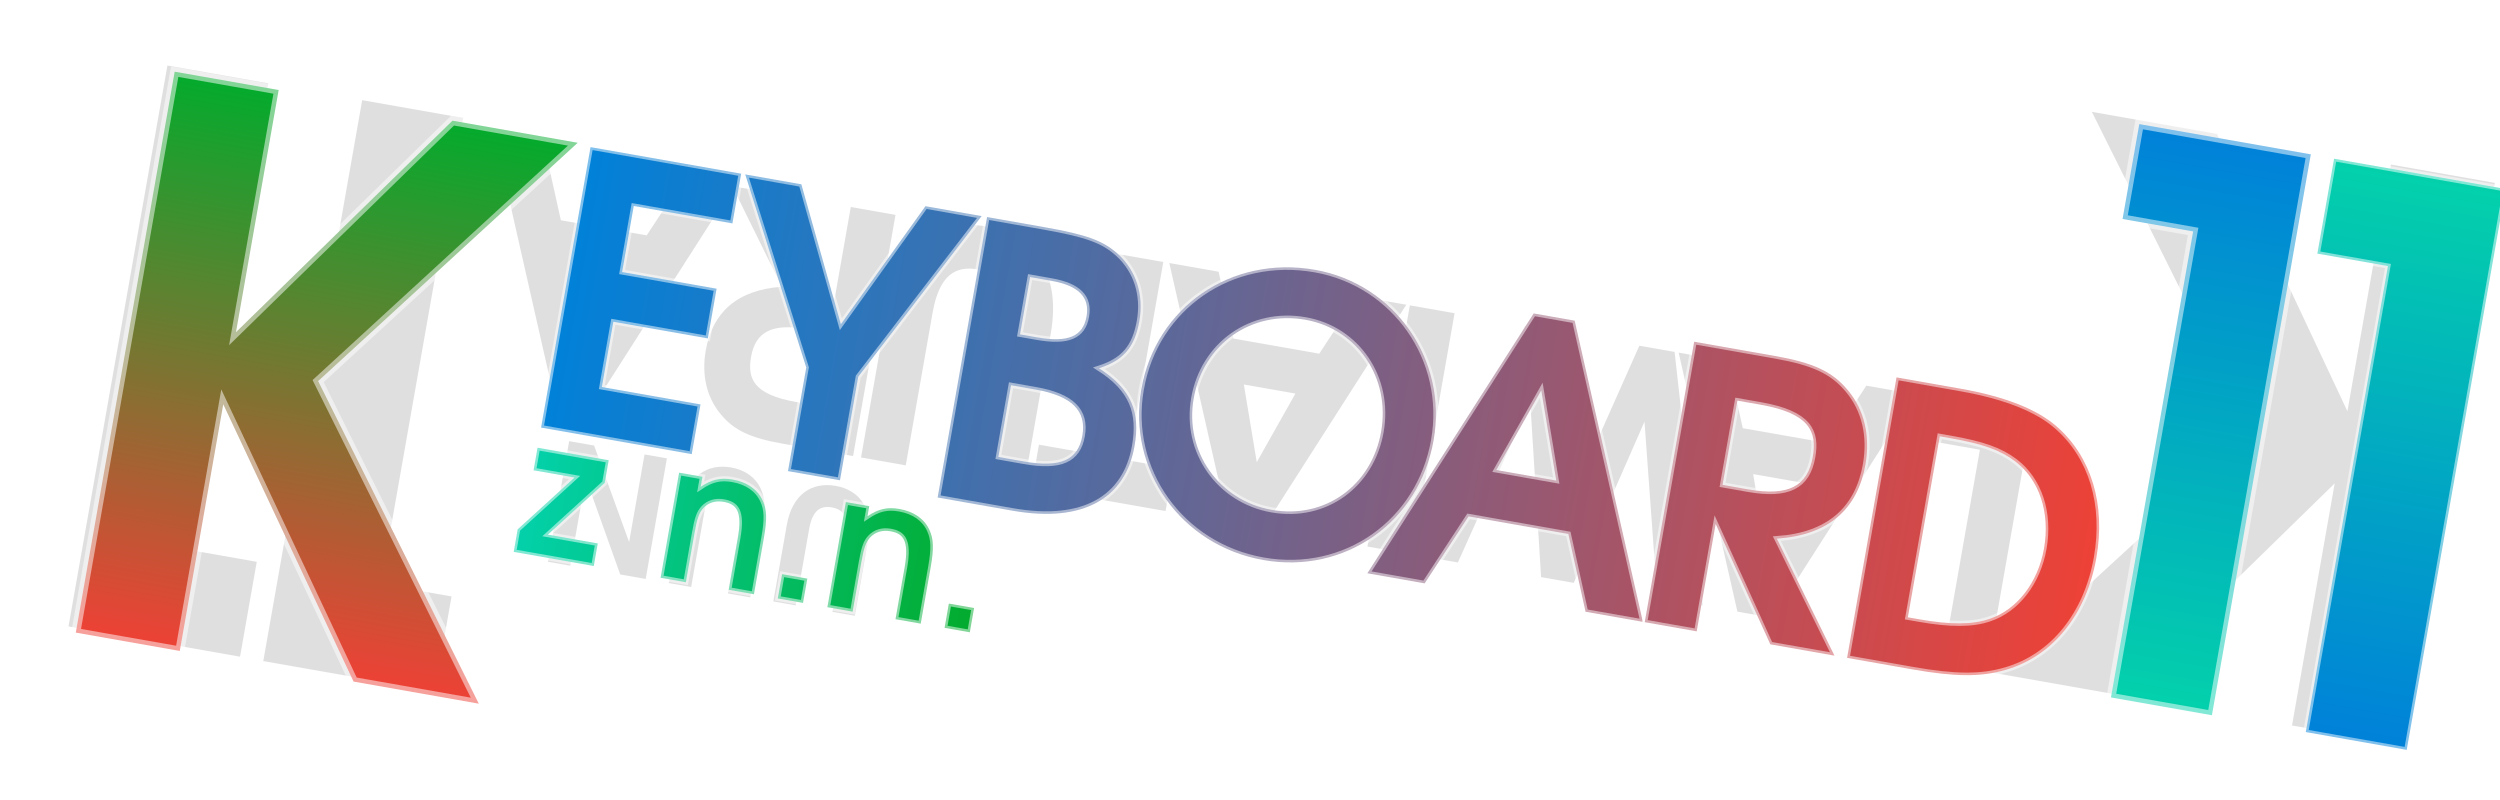 <?xml version="1.0" encoding="UTF-8" standalone="no"?>
<!-- Created with Inkscape (http://www.inkscape.org/) -->

<svg
   xmlns:dc="http://purl.org/dc/elements/1.1/"
   xmlns:cc="http://creativecommons.org/ns#"
   xmlns:rdf="http://www.w3.org/1999/02/22-rdf-syntax-ns#"
   xmlns:svg="http://www.w3.org/2000/svg"
   xmlns="http://www.w3.org/2000/svg"
   xmlns:xlink="http://www.w3.org/1999/xlink"
   xmlns:sodipodi="http://sodipodi.sourceforge.net/DTD/sodipodi-0.dtd"
   xmlns:inkscape="http://www.inkscape.org/namespaces/inkscape"
   width="146.475mm"
   height="46.9mm"
   viewBox="0 0 146.475 46.9"
   version="1.1"
   id="svg8"
   inkscape:version="0.92.4 (5da689c313, 2019-01-14)"
   sodipodi:docname="remake_banner.svg">
  <defs
     id="defs2">
    <linearGradient
       inkscape:collect="always"
       xlink:href="#linearGradient1127"
       id="linearGradient2616"
       gradientUnits="userSpaceOnUse"
       x1="69.522"
       y1="265.581"
       x2="96.957"
       y2="265.581" />
    <linearGradient
       inkscape:collect="always"
       id="linearGradient1127">
      <stop
         style="stop-color:#03d1ab;stop-opacity:1"
         offset="0"
         id="stop1123" />
      <stop
         style="stop-color:#03ab2d;stop-opacity:1"
         offset="1"
         id="stop1125" />
    </linearGradient>
    <filter
       style="color-interpolation-filters:sRGB"
       inkscape:label="Drop Shadow"
       id="filter2988">
      <feFlood
         flood-opacity="0.498"
         flood-color="rgb(0,0,0)"
         result="flood"
         id="feFlood2978" />
      <feComposite
         in="flood"
         in2="SourceGraphic"
         operator="in"
         result="composite1"
         id="feComposite2980" />
      <feGaussianBlur
         in="composite1"
         stdDeviation="1"
         result="blur"
         id="feGaussianBlur2982" />
      <feOffset
         dx="1.5"
         dy="0.5"
         result="offset"
         id="feOffset2984" />
      <feComposite
         in="SourceGraphic"
         in2="offset"
         operator="over"
         result="composite2"
         id="feComposite2986" />
    </filter>
    <linearGradient
       gradientTransform="rotate(10,896.051,135.975)"
       inkscape:collect="always"
       xlink:href="#linearGradient2239"
       id="linearGradient2241-9-8"
       x1="180.849"
       y1="227.845"
       x2="180.849"
       y2="261.215"
       gradientUnits="userSpaceOnUse" />
    <linearGradient
       inkscape:collect="always"
       id="linearGradient2239">
      <stop
         style="stop-color:#03d1ab;stop-opacity:1;"
         offset="0"
         id="stop2235" />
      <stop
         style="stop-color:#0081d9;stop-opacity:1"
         offset="1"
         id="stop2237" />
    </linearGradient>
    <filter
       style="color-interpolation-filters:sRGB"
       inkscape:label="Drop Shadow"
       id="filter2952">
      <feFlood
         flood-opacity="0.498"
         flood-color="rgb(0,0,0)"
         result="flood"
         id="feFlood2942" />
      <feComposite
         in="flood"
         in2="SourceGraphic"
         operator="in"
         result="composite1"
         id="feComposite2944" />
      <feGaussianBlur
         in="composite1"
         stdDeviation="1"
         result="blur"
         id="feGaussianBlur2946" />
      <feOffset
         dx="1.5"
         dy="0.5"
         result="offset"
         id="feOffset2948" />
      <feComposite
         in="SourceGraphic"
         in2="offset"
         operator="over"
         result="composite2"
         id="feComposite2950" />
    </filter>
    <linearGradient
       gradientTransform="rotate(10,896.051,135.975)"
       inkscape:collect="always"
       xlink:href="#linearGradient2239"
       id="linearGradient2249-2-6"
       x1="169.257"
       y1="261.198"
       x2="169.257"
       y2="227.828"
       gradientUnits="userSpaceOnUse" />
    <filter
       style="color-interpolation-filters:sRGB"
       inkscape:label="Drop Shadow"
       id="filter2964">
      <feFlood
         flood-opacity="0.498"
         flood-color="rgb(0,0,0)"
         result="flood"
         id="feFlood2954" />
      <feComposite
         in="flood"
         in2="SourceGraphic"
         operator="in"
         result="composite1"
         id="feComposite2956" />
      <feGaussianBlur
         in="composite1"
         stdDeviation="1"
         result="blur"
         id="feGaussianBlur2958" />
      <feOffset
         dx="1.5"
         dy="0.5"
         result="offset"
         id="feOffset2960" />
      <feComposite
         in="SourceGraphic"
         in2="offset"
         operator="over"
         result="composite2"
         id="feComposite2962" />
    </filter>
    <linearGradient
       gradientTransform="rotate(10,896.051,135.975)"
       inkscape:collect="always"
       xlink:href="#linearGradient2263"
       id="linearGradient2257-3-4"
       x1="45.162"
       y1="244.794"
       x2="45.162"
       y2="278.164"
       gradientUnits="userSpaceOnUse" />
    <linearGradient
       id="linearGradient2263"
       inkscape:collect="always">
      <stop
         id="stop2259"
         offset="0"
         style="stop-color:#03ab2d;stop-opacity:1" />
      <stop
         id="stop2261"
         offset="1"
         style="stop-color:#ee4136;stop-opacity:1" />
    </linearGradient>
    <filter
       style="color-interpolation-filters:sRGB"
       inkscape:label="Drop Shadow"
       id="filter3000">
      <feFlood
         flood-opacity="0.498"
         flood-color="rgb(0,0,0)"
         result="flood"
         id="feFlood2990" />
      <feComposite
         in="flood"
         in2="SourceGraphic"
         operator="in"
         result="composite1"
         id="feComposite2992" />
      <feGaussianBlur
         in="composite1"
         stdDeviation="1"
         result="blur"
         id="feGaussianBlur2994" />
      <feOffset
         dx="1.5"
         dy="0.5"
         result="offset"
         id="feOffset2996" />
      <feComposite
         in="SourceGraphic"
         in2="offset"
         operator="over"
         result="composite2"
         id="feComposite2998" />
    </filter>
    <linearGradient
       inkscape:collect="always"
       xlink:href="#linearGradient2298"
       id="linearGradient2604"
       gradientUnits="userSpaceOnUse"
       x1="69.837"
       y1="252.988"
       x2="161.202"
       y2="252.988" />
    <linearGradient
       inkscape:collect="always"
       id="linearGradient2298">
      <stop
         style="stop-color:#0081d9;stop-opacity:1"
         offset="0"
         id="stop2294" />
      <stop
         style="stop-color:#ee4136;stop-opacity:1"
         offset="1"
         id="stop2296" />
    </linearGradient>
    <filter
       style="color-interpolation-filters:sRGB"
       inkscape:label="Drop Shadow"
       id="filter2976">
      <feFlood
         flood-opacity="0.498"
         flood-color="rgb(0,0,0)"
         result="flood"
         id="feFlood2966" />
      <feComposite
         in="flood"
         in2="SourceGraphic"
         operator="in"
         result="composite1"
         id="feComposite2968" />
      <feGaussianBlur
         in="composite1"
         stdDeviation="1"
         result="blur"
         id="feGaussianBlur2970" />
      <feOffset
         dx="1.5"
         dy="0.5"
         result="offset"
         id="feOffset2972" />
      <feComposite
         in="SourceGraphic"
         in2="offset"
         operator="over"
         result="composite2"
         id="feComposite2974" />
    </filter>
    <linearGradient
       inkscape:collect="always"
       xlink:href="#linearGradient2298"
       id="linearGradient1034"
       gradientUnits="userSpaceOnUse"
       x1="69.837"
       y1="252.988"
       x2="161.202"
       y2="252.988" />
    <linearGradient
       inkscape:collect="always"
       xlink:href="#linearGradient2298"
       id="linearGradient1036"
       gradientUnits="userSpaceOnUse"
       x1="69.837"
       y1="252.988"
       x2="161.202"
       y2="252.988" />
    <linearGradient
       inkscape:collect="always"
       xlink:href="#linearGradient2298"
       id="linearGradient1038"
       gradientUnits="userSpaceOnUse"
       x1="69.837"
       y1="252.988"
       x2="161.202"
       y2="252.988" />
    <linearGradient
       inkscape:collect="always"
       xlink:href="#linearGradient2298"
       id="linearGradient1040"
       gradientUnits="userSpaceOnUse"
       x1="69.837"
       y1="252.988"
       x2="161.202"
       y2="252.988" />
    <linearGradient
       inkscape:collect="always"
       xlink:href="#linearGradient2298"
       id="linearGradient1042"
       gradientUnits="userSpaceOnUse"
       x1="69.837"
       y1="252.988"
       x2="161.202"
       y2="252.988" />
    <linearGradient
       inkscape:collect="always"
       xlink:href="#linearGradient2298"
       id="linearGradient1044"
       gradientUnits="userSpaceOnUse"
       x1="69.837"
       y1="252.988"
       x2="161.202"
       y2="252.988" />
    <linearGradient
       inkscape:collect="always"
       xlink:href="#linearGradient2298"
       id="linearGradient1046"
       gradientUnits="userSpaceOnUse"
       x1="69.837"
       y1="252.988"
       x2="161.202"
       y2="252.988" />
    <linearGradient
       inkscape:collect="always"
       xlink:href="#linearGradient1127"
       id="linearGradient1048"
       gradientUnits="userSpaceOnUse"
       x1="69.522"
       y1="265.581"
       x2="96.957"
       y2="265.581" />
    <linearGradient
       inkscape:collect="always"
       xlink:href="#linearGradient1127"
       id="linearGradient1050"
       gradientUnits="userSpaceOnUse"
       x1="69.522"
       y1="265.581"
       x2="96.957"
       y2="265.581" />
    <linearGradient
       inkscape:collect="always"
       xlink:href="#linearGradient1127"
       id="linearGradient1052"
       gradientUnits="userSpaceOnUse"
       x1="69.522"
       y1="265.581"
       x2="96.957"
       y2="265.581" />
    <linearGradient
       inkscape:collect="always"
       xlink:href="#linearGradient1127"
       id="linearGradient1054"
       gradientUnits="userSpaceOnUse"
       x1="69.522"
       y1="265.581"
       x2="96.957"
       y2="265.581" />
    <linearGradient
       inkscape:collect="always"
       xlink:href="#linearGradient1127"
       id="linearGradient1056"
       gradientUnits="userSpaceOnUse"
       x1="69.522"
       y1="265.581"
       x2="96.957"
       y2="265.581" />
  </defs>
  <sodipodi:namedview
     id="base"
     pagecolor="#ffffff"
     bordercolor="#666666"
     borderopacity="1.0"
     inkscape:pageopacity="0.0"
     inkscape:pageshadow="2"
     inkscape:zoom="1.1507576"
     inkscape:cx="144.1765"
     inkscape:cy="-50.172422"
     inkscape:document-units="mm"
     inkscape:current-layer="layer1"
     showgrid="false"
     fit-margin-top="0"
     fit-margin-left="0"
     fit-margin-right="0"
     fit-margin-bottom="0"
     inkscape:window-width="1920"
     inkscape:window-height="1031"
     inkscape:window-x="0"
     inkscape:window-y="25"
     inkscape:window-maximized="1" />
  <g
     inkscape:label="Layer 1"
     inkscape:groupmode="layer"
     id="layer1"
     transform="translate(-30.457,-91.683)">
    <g
       transform="matrix(-0.847,-0.149,0.149,-0.847,147.361,309.145)"
       id="g1142-5-9"
       style="fill:#808080;fill-opacity:0.251">
      <path
         d="m 36.441,221.638 h 8.196 v -2.958 H 39.534 V 204.953 H 36.441 Z"
         style="font-style:normal;font-variant:normal;font-weight:bold;font-stretch:normal;font-size:85.333px;line-height:1.25;font-family:'TeX Gyre Adventor';-inkscape-font-specification:'TeX Gyre Adventor, Bold';font-variant-ligatures:normal;font-variant-caps:normal;font-variant-numeric:normal;font-feature-settings:normal;text-align:start;letter-spacing:0px;word-spacing:0px;writing-mode:lr-tb;text-anchor:start;fill:#808080;fill-opacity:0.251;stroke:none;stroke-width:0.3;stroke-miterlimit:4;stroke-dasharray:none;stroke-opacity:1"
         id="path921-8-3-2"
         inkscape:connector-curvature="0" />
      <path
         d="m 44.501,221.638 h 3.409 l 1.851,-4.312 h 5.938 l 1.784,4.312 h 3.409 l -6.999,-16.685 h -2.438 z m 6.39,-7.27 1.784,-5.057 1.784,5.057 z"
         style="font-style:normal;font-variant:normal;font-weight:bold;font-stretch:normal;font-size:85.333px;line-height:1.25;font-family:'TeX Gyre Adventor';-inkscape-font-specification:'TeX Gyre Adventor, Bold';font-variant-ligatures:normal;font-variant-caps:normal;font-variant-numeric:normal;font-feature-settings:normal;text-align:start;letter-spacing:0px;word-spacing:0px;writing-mode:lr-tb;text-anchor:start;fill:#808080;fill-opacity:0.251;stroke:none;stroke-width:0.3;stroke-miterlimit:4;stroke-dasharray:none;stroke-opacity:1"
         id="path923-1-5-6"
         inkscape:connector-curvature="0" />
      <path
         d="m 56.274,204.953 4.899,16.685 h 2.438 l 2.754,-11.041 2.687,11.041 h 2.461 l 4.877,-16.685 H 73.23 L 70.273,216.603 67.473,204.953 h -2.258 l -2.845,11.65 -2.935,-11.65 z"
         style="font-style:normal;font-variant:normal;font-weight:bold;font-stretch:normal;font-size:85.333px;line-height:1.25;font-family:'TeX Gyre Adventor';-inkscape-font-specification:'TeX Gyre Adventor, Bold';font-variant-ligatures:normal;font-variant-caps:normal;font-variant-numeric:normal;font-feature-settings:normal;text-align:start;letter-spacing:0px;word-spacing:0px;writing-mode:lr-tb;text-anchor:start;fill:#808080;fill-opacity:0.251;stroke:none;stroke-width:0.3;stroke-miterlimit:4;stroke-dasharray:none;stroke-opacity:1"
         id="path925-7-6-6"
         inkscape:connector-curvature="0" />
      <path
         d="m 76.393,221.638 h 3.093 V 204.953 h -3.093 z"
         style="font-style:normal;font-variant:normal;font-weight:bold;font-stretch:normal;font-size:85.333px;line-height:1.25;font-family:'TeX Gyre Adventor';-inkscape-font-specification:'TeX Gyre Adventor, Bold';font-variant-ligatures:normal;font-variant-caps:normal;font-variant-numeric:normal;font-feature-settings:normal;text-align:start;letter-spacing:0px;word-spacing:0px;writing-mode:lr-tb;text-anchor:start;fill:#808080;fill-opacity:0.251;stroke:none;stroke-width:0.3;stroke-miterlimit:4;stroke-dasharray:none;stroke-opacity:1"
         id="path927-5-2-4"
         inkscape:connector-curvature="0" />
      <path
         d="m 79.734,221.638 h 3.409 l 1.851,-4.312 h 5.938 l 1.784,4.312 h 3.409 L 89.127,204.953 h -2.438 z m 6.389,-7.27 1.784,-5.057 1.784,5.057 z"
         style="font-style:normal;font-variant:normal;font-weight:bold;font-stretch:normal;font-size:85.333px;line-height:1.25;font-family:'TeX Gyre Adventor';-inkscape-font-specification:'TeX Gyre Adventor, Bold';font-variant-ligatures:normal;font-variant-caps:normal;font-variant-numeric:normal;font-feature-settings:normal;text-align:start;letter-spacing:0px;word-spacing:0px;writing-mode:lr-tb;text-anchor:start;fill:#808080;fill-opacity:0.251;stroke:none;stroke-width:0.3;stroke-miterlimit:4;stroke-dasharray:none;stroke-opacity:1"
         id="path929-3-9-9"
         inkscape:connector-curvature="0" />
      <path
         d="m 93.448,207.91 h 3.093 v 13.727 h 3.093 v -13.727 h 3.093 v -2.958 h -9.279 z"
         style="font-style:normal;font-variant:normal;font-weight:bold;font-stretch:normal;font-size:85.333px;line-height:1.25;font-family:'TeX Gyre Adventor';-inkscape-font-specification:'TeX Gyre Adventor, Bold';font-variant-ligatures:normal;font-variant-caps:normal;font-variant-numeric:normal;font-feature-settings:normal;text-align:start;letter-spacing:0px;word-spacing:0px;writing-mode:lr-tb;text-anchor:start;fill:#808080;fill-opacity:0.251;stroke:none;stroke-width:0.3;stroke-miterlimit:4;stroke-dasharray:none;stroke-opacity:1"
         id="path931-8-1-5"
         inkscape:connector-curvature="0" />
      <path
         d="m 103.248,215.519 c 0,4.245 2.348,6.412 5.622,6.412 3.296,0 5.644,-2.145 5.644,-6.412 v -10.566 h -3.093 v 10.566 c 0,2.619 -0.993,3.432 -2.529,3.432 -1.58,0 -2.551,-0.835 -2.551,-3.432 v -10.566 h -3.093 z"
         style="font-style:normal;font-variant:normal;font-weight:bold;font-stretch:normal;font-size:85.333px;line-height:1.25;font-family:'TeX Gyre Adventor';-inkscape-font-specification:'TeX Gyre Adventor, Bold';font-variant-ligatures:normal;font-variant-caps:normal;font-variant-numeric:normal;font-feature-settings:normal;text-align:start;letter-spacing:0px;word-spacing:0px;writing-mode:lr-tb;text-anchor:start;fill:#808080;fill-opacity:0.251;stroke:none;stroke-width:0.3;stroke-miterlimit:4;stroke-dasharray:none;stroke-opacity:1"
         id="path933-0-2-0"
         inkscape:connector-curvature="0" />
      <path
         d="m 115.066,221.638 h 3.093 v -6.39 l 4.38,6.39 h 3.816 l -4.516,-6.164 c 3.003,-0.745 4.358,-2.574 4.358,-5.17 0,-1.693 -0.61,-3.138 -1.761,-4.109 -1.084,-0.926 -2.28,-1.242 -4.561,-1.242 h -4.809 z m 3.093,-8.715 v -5.012 h 1.377 c 2.935,0 3.545,0.993 3.545,2.484 0,1.761 -1.016,2.529 -3.409,2.529 z"
         style="font-style:normal;font-variant:normal;font-weight:bold;font-stretch:normal;font-size:85.333px;line-height:1.25;font-family:'TeX Gyre Adventor';-inkscape-font-specification:'TeX Gyre Adventor, Bold';font-variant-ligatures:normal;font-variant-caps:normal;font-variant-numeric:normal;font-feature-settings:normal;text-align:start;letter-spacing:0px;word-spacing:0px;writing-mode:lr-tb;text-anchor:start;fill:#808080;fill-opacity:0.251;stroke:none;stroke-width:0.3;stroke-miterlimit:4;stroke-dasharray:none;stroke-opacity:1"
         id="path935-7-7-4"
         inkscape:connector-curvature="0" />
      <path
         d="m 126.257,221.638 h 3.409 l 1.851,-4.312 h 5.938 l 1.784,4.312 h 3.409 l -6.999,-16.685 h -2.438 z m 6.39,-7.27 1.784,-5.057 1.784,5.057 z"
         style="font-style:normal;font-variant:normal;font-weight:bold;font-stretch:normal;font-size:85.333px;line-height:1.25;font-family:'TeX Gyre Adventor';-inkscape-font-specification:'TeX Gyre Adventor, Bold';font-variant-ligatures:normal;font-variant-caps:normal;font-variant-numeric:normal;font-feature-settings:normal;text-align:start;letter-spacing:0px;word-spacing:0px;writing-mode:lr-tb;text-anchor:start;fill:#808080;fill-opacity:0.251;stroke:none;stroke-width:0.3;stroke-miterlimit:4;stroke-dasharray:none;stroke-opacity:1"
         id="path937-7-0-8"
         inkscape:connector-curvature="0" />
    </g>
    <path
       inkscape:connector-curvature="0"
       id="path919-4-2-7-3-9-7"
       style="font-style:normal;font-variant:normal;font-weight:bold;font-stretch:normal;font-size:85.333px;line-height:1.25;font-family:'TeX Gyre Adventor';-inkscape-font-specification:'TeX Gyre Adventor, Bold';font-variant-ligatures:normal;font-variant-caps:normal;font-variant-numeric:normal;font-feature-settings:normal;text-align:start;letter-spacing:0px;word-spacing:0px;writing-mode:lr-tb;text-anchor:start;fill:#808080;fill-opacity:0.251;stroke:none;stroke-width:0.3;stroke-miterlimit:4;stroke-dasharray:none;stroke-opacity:1"
       d="m 176.632,102.4 -6.092,-1.074 -2.548,14.453 -7.635,-16.248 -7.337,-1.294 9.414,18.9 -15.209,13.963 7.337,1.294 12.685,-12.39 -2.501,14.186 6.092,1.074 z" />
    <g
       transform="rotate(-170,100.616,115.939)"
       id="g1039-9-4-3-1"
       style="fill:#808080;fill-opacity:0.251;stroke:none;stroke-width:0.3;stroke-miterlimit:4;stroke-dasharray:none;stroke-opacity:1">
      <path
         d="m 141.799,97.822 h 4.199 v 27.726 h 6.006 V 92.178 h -10.205 z"
         style="font-style:normal;font-variant:normal;font-weight:bold;font-stretch:normal;font-size:85.333px;line-height:1.25;font-family:'TeX Gyre Adventor';-inkscape-font-specification:'TeX Gyre Adventor, Bold';font-variant-ligatures:normal;font-variant-caps:normal;font-variant-numeric:normal;font-feature-settings:normal;text-align:start;letter-spacing:0px;word-spacing:0px;writing-mode:lr-tb;text-anchor:start;fill:#808080;fill-opacity:0.251;stroke:none;stroke-width:0.3;stroke-miterlimit:4;stroke-dasharray:none;stroke-opacity:1"
         id="path939-1-2-1-6-6-7"
         inkscape:connector-curvature="0" />
      <path
         d="m 153.39,97.839 h 4.199 v 27.726 h 6.006 V 92.195 h -10.205 z"
         style="font-style:normal;font-variant:normal;font-weight:bold;font-stretch:normal;font-size:85.333px;line-height:1.25;font-family:'TeX Gyre Adventor';-inkscape-font-specification:'TeX Gyre Adventor, Bold';font-variant-ligatures:normal;font-variant-caps:normal;font-variant-numeric:normal;font-feature-settings:normal;text-align:start;letter-spacing:0px;word-spacing:0px;writing-mode:lr-tb;text-anchor:start;fill:#808080;fill-opacity:0.251;stroke:none;stroke-width:0.3;stroke-miterlimit:4;stroke-dasharray:none;stroke-opacity:1"
         id="path939-1-7-4-5-0-2"
         inkscape:connector-curvature="0" />
    </g>
    <g
       transform="matrix(-0.847,-0.149,0.149,-0.847,150.212,311.259)"
       id="g1147-6-7"
       style="fill:#808080;fill-opacity:0.251">
      <path
         d="m 116.757,201.39 c 0,2.122 1.174,3.206 2.811,3.206 1.648,0 2.822,-1.072 2.822,-3.206 v -5.283 h -1.547 v 5.283 c 0,1.31 -0.497,1.716 -1.264,1.716 -0.79,0 -1.276,-0.418 -1.276,-1.716 v -5.283 h -1.547 z"
         style="font-style:normal;font-variant:normal;font-weight:bold;font-stretch:normal;font-size:22.578px;line-height:1.25;font-family:'TeX Gyre Adventor';-inkscape-font-specification:'TeX Gyre Adventor, Bold';font-variant-ligatures:normal;font-variant-caps:normal;font-variant-numeric:normal;font-feature-settings:normal;text-align:start;letter-spacing:0px;word-spacing:0px;writing-mode:lr-tb;text-anchor:start;fill:#808080;fill-opacity:0.251;stroke:none;stroke-width:0.3;stroke-miterlimit:4;stroke-dasharray:none;stroke-opacity:1"
         id="path2012-5-2-2"
         inkscape:connector-curvature="0" />
      <path
         d="m 123.989,201.39 c 0,2.122 1.174,3.206 2.811,3.206 1.648,0 2.822,-1.072 2.822,-3.206 v -5.283 h -1.547 v 5.283 c 0,1.31 -0.497,1.716 -1.264,1.716 -0.79,0 -1.276,-0.418 -1.276,-1.716 v -5.283 h -1.547 z"
         style="font-style:normal;font-variant:normal;font-weight:bold;font-stretch:normal;font-size:22.578px;line-height:1.25;font-family:'TeX Gyre Adventor';-inkscape-font-specification:'TeX Gyre Adventor, Bold';font-variant-ligatures:normal;font-variant-caps:normal;font-variant-numeric:normal;font-feature-settings:normal;text-align:start;letter-spacing:0px;word-spacing:0px;writing-mode:lr-tb;text-anchor:start;fill:#808080;fill-opacity:0.251;stroke:none;stroke-width:0.3;stroke-miterlimit:4;stroke-dasharray:none;stroke-opacity:1"
         id="path2014-5-6-2"
         inkscape:connector-curvature="0" />
      <path
         d="m 131.221,204.45 h 1.547 v -6.062 l 3.488,6.062 h 1.727 v -8.342 h -1.547 v 6.073 l -3.454,-6.073 h -1.761 z"
         style="font-style:normal;font-variant:normal;font-weight:bold;font-stretch:normal;font-size:22.578px;line-height:1.25;font-family:'TeX Gyre Adventor';-inkscape-font-specification:'TeX Gyre Adventor, Bold';font-variant-ligatures:normal;font-variant-caps:normal;font-variant-numeric:normal;font-feature-settings:normal;text-align:start;letter-spacing:0px;word-spacing:0px;writing-mode:lr-tb;text-anchor:start;fill:#808080;fill-opacity:0.251;stroke:none;stroke-width:0.3;stroke-miterlimit:4;stroke-dasharray:none;stroke-opacity:1"
         id="path2016-8-1-6"
         inkscape:connector-curvature="0" />
    </g>
    <g
       transform="rotate(10,896.051,135.974)"
       id="g2292-2-1"
       style="fill:url(#linearGradient2604);fill-opacity:1;filter:url(#filter2976)">
      <path
         d="m 69.987,261.331 h 8.963 v -2.958 h -5.87 v -3.883 h 5.622 v -2.958 h -5.622 v -3.929 h 5.87 v -2.958 h -8.963 z"
         style="font-style:normal;font-variant:normal;font-weight:bold;font-stretch:normal;font-size:85.333px;line-height:1.25;font-family:'TeX Gyre Adventor';-inkscape-font-specification:'TeX Gyre Adventor, Bold';font-variant-ligatures:normal;font-variant-caps:normal;font-variant-numeric:normal;font-feature-settings:normal;text-align:start;letter-spacing:0px;word-spacing:0px;writing-mode:lr-tb;text-anchor:start;fill:url(#linearGradient1034);fill-opacity:1;stroke:#ffffff;stroke-width:0.3;stroke-miterlimit:4;stroke-dasharray:none;stroke-opacity:0.502"
         id="path841-7-8-0"
         inkscape:connector-curvature="0" />
      <path
         d="m 79.19,244.646 5.486,10.521 v 6.164 h 3.093 v -6.164 l 5.486,-10.521 h -3.342 l -3.68,7.676 -3.703,-7.676 z"
         style="font-style:normal;font-variant:normal;font-weight:bold;font-stretch:normal;font-size:85.333px;line-height:1.25;font-family:'TeX Gyre Adventor';-inkscape-font-specification:'TeX Gyre Adventor, Bold';font-variant-ligatures:normal;font-variant-caps:normal;font-variant-numeric:normal;font-feature-settings:normal;text-align:start;letter-spacing:0px;word-spacing:0px;writing-mode:lr-tb;text-anchor:start;fill:url(#linearGradient1036);fill-opacity:1;stroke:#ffffff;stroke-width:0.3;stroke-miterlimit:4;stroke-dasharray:none;stroke-opacity:0.502"
         id="path843-3-9-6"
         inkscape:connector-curvature="0" />
      <path
         d="m 93.579,261.331 h 4.448 c 4.29,0 6.39,-1.919 6.39,-4.967 0,-1.987 -0.722,-3.251 -2.845,-4.132 1.332,-0.7 1.851,-1.58 1.851,-3.138 0,-1.558 -0.7,-2.867 -1.897,-3.635 -0.993,-0.632 -2.032,-0.813 -4.516,-0.813 h -3.432 z m 3.093,-2.958 v -4.267 h 1.468 c 2.145,0 3.161,0.7 3.161,2.19 0,1.445 -0.926,2.077 -3.093,2.077 z m 0,-7.293 v -3.409 h 1.264 c 1.603,0 2.393,0.542 2.393,1.693 0,1.197 -0.79,1.716 -2.664,1.716 z"
         style="font-style:normal;font-variant:normal;font-weight:bold;font-stretch:normal;font-size:85.333px;line-height:1.25;font-family:'TeX Gyre Adventor';-inkscape-font-specification:'TeX Gyre Adventor, Bold';font-variant-ligatures:normal;font-variant-caps:normal;font-variant-numeric:normal;font-feature-settings:normal;text-align:start;letter-spacing:0px;word-spacing:0px;writing-mode:lr-tb;text-anchor:start;fill:url(#linearGradient1038);fill-opacity:1;stroke:#ffffff;stroke-width:0.3;stroke-miterlimit:4;stroke-dasharray:none;stroke-opacity:0.502"
         id="path845-2-7-1"
         inkscape:connector-curvature="0" />
      <path
         d="m 104.23,253 c 0,4.809 3.883,8.625 8.783,8.625 4.854,0 8.602,-3.77 8.602,-8.647 0,-4.764 -3.816,-8.625 -8.58,-8.625 -4.967,0 -8.805,3.77 -8.805,8.647 z m 3.116,0 c 0,-3.229 2.438,-5.667 5.644,-5.667 3.093,0 5.509,2.484 5.509,5.69 0,3.206 -2.348,5.622 -5.509,5.622 -3.161,0 -5.644,-2.484 -5.644,-5.644 z"
         style="font-style:normal;font-variant:normal;font-weight:bold;font-stretch:normal;font-size:85.333px;line-height:1.25;font-family:'TeX Gyre Adventor';-inkscape-font-specification:'TeX Gyre Adventor, Bold';font-variant-ligatures:normal;font-variant-caps:normal;font-variant-numeric:normal;font-feature-settings:normal;text-align:start;letter-spacing:0px;word-spacing:0px;writing-mode:lr-tb;text-anchor:start;fill:url(#linearGradient1040);fill-opacity:1;stroke:#ffffff;stroke-width:0.3;stroke-miterlimit:4;stroke-dasharray:none;stroke-opacity:0.502"
         id="path847-70-3-5"
         inkscape:connector-curvature="0" />
      <path
         d="m 119.145,261.331 h 3.409 l 1.851,-4.312 h 5.938 l 1.784,4.312 h 3.409 l -6.999,-16.685 h -2.438 z m 6.39,-7.27 1.784,-5.057 1.784,5.057 z"
         style="font-style:normal;font-variant:normal;font-weight:bold;font-stretch:normal;font-size:85.333px;line-height:1.25;font-family:'TeX Gyre Adventor';-inkscape-font-specification:'TeX Gyre Adventor, Bold';font-variant-ligatures:normal;font-variant-caps:normal;font-variant-numeric:normal;font-feature-settings:normal;text-align:start;letter-spacing:0px;word-spacing:0px;writing-mode:lr-tb;text-anchor:start;fill:url(#linearGradient1042);fill-opacity:1;stroke:#ffffff;stroke-width:0.3;stroke-miterlimit:4;stroke-dasharray:none;stroke-opacity:0.502"
         id="path849-7-6-9"
         inkscape:connector-curvature="0" />
      <path
         d="m 135.647,261.331 h 3.093 v -6.39 l 4.38,6.39 h 3.816 l -4.516,-6.164 c 3.003,-0.745 4.358,-2.574 4.358,-5.17 0,-1.693 -0.61,-3.138 -1.761,-4.109 -1.084,-0.926 -2.28,-1.242 -4.561,-1.242 h -4.809 z m 3.093,-8.715 v -5.012 h 1.377 c 2.935,0 3.545,0.993 3.545,2.484 0,1.761 -1.016,2.529 -3.409,2.529 z"
         style="font-style:normal;font-variant:normal;font-weight:bold;font-stretch:normal;font-size:85.333px;line-height:1.25;font-family:'TeX Gyre Adventor';-inkscape-font-specification:'TeX Gyre Adventor, Bold';font-variant-ligatures:normal;font-variant-caps:normal;font-variant-numeric:normal;font-feature-settings:normal;text-align:start;letter-spacing:0px;word-spacing:0px;writing-mode:lr-tb;text-anchor:start;fill:url(#linearGradient1044);fill-opacity:1;stroke:#ffffff;stroke-width:0.3;stroke-miterlimit:4;stroke-dasharray:none;stroke-opacity:0.502"
         id="path851-1-1-4"
         inkscape:connector-curvature="0" />
      <path
         d="m 147.686,261.331 h 3.883 c 2.529,0 4.041,-0.248 5.396,-0.926 2.574,-1.264 4.087,-4.019 4.087,-7.383 0,-3.161 -1.31,-5.78 -3.635,-7.18 -1.31,-0.79 -3.296,-1.197 -5.915,-1.197 h -3.816 z m 3.093,-2.958 v -10.77 h 0.61 c 1.964,0 3.025,0.181 3.996,0.677 1.58,0.813 2.551,2.596 2.551,4.741 0,2.009 -0.926,3.793 -2.416,4.606 -0.926,0.519 -2.213,0.745 -4.064,0.745 z"
         style="font-style:normal;font-variant:normal;font-weight:bold;font-stretch:normal;font-size:85.333px;line-height:1.25;font-family:'TeX Gyre Adventor';-inkscape-font-specification:'TeX Gyre Adventor, Bold';font-variant-ligatures:normal;font-variant-caps:normal;font-variant-numeric:normal;font-feature-settings:normal;text-align:start;letter-spacing:0px;word-spacing:0px;writing-mode:lr-tb;text-anchor:start;fill:url(#linearGradient1046);fill-opacity:1;stroke:#ffffff;stroke-width:0.3;stroke-miterlimit:4;stroke-dasharray:none;stroke-opacity:0.502"
         id="path853-3-2-9"
         inkscape:connector-curvature="0" />
    </g>
    <path
       inkscape:connector-curvature="0"
       id="path919-4-2-3-9-0"
       style="font-style:normal;font-variant:normal;font-weight:bold;font-stretch:normal;font-size:85.333px;line-height:1.25;font-family:'TeX Gyre Adventor';-inkscape-font-specification:'TeX Gyre Adventor, Bold';font-variant-ligatures:normal;font-variant-caps:normal;font-variant-numeric:normal;font-feature-settings:normal;text-align:start;letter-spacing:0px;word-spacing:0px;writing-mode:lr-tb;text-anchor:start;fill:url(#linearGradient2257-3-4);fill-opacity:1;stroke:#ffffff;stroke-width:0.529;stroke-opacity:0.502;filter:url(#filter3000)"
       d="m 33.398,128.248 6.092,1.074 2.548,-14.453 7.635,16.248 7.337,1.294 -9.414,-18.9 15.209,-13.963 -7.337,-1.294 -12.685,12.39 2.501,-14.186 -6.092,-1.074 z" />
    <path
       inkscape:connector-curvature="0"
       id="path939-1-2-6-3-9"
       style="font-style:normal;font-variant:normal;font-weight:bold;font-stretch:normal;font-size:85.333px;line-height:1.25;font-family:'TeX Gyre Adventor';-inkscape-font-specification:'TeX Gyre Adventor, Bold';font-variant-ligatures:normal;font-variant-caps:normal;font-variant-numeric:normal;font-feature-settings:normal;text-align:start;letter-spacing:0px;word-spacing:0px;writing-mode:lr-tb;text-anchor:start;fill:url(#linearGradient2249-2-6);fill-opacity:1;stroke:#ffffff;stroke-width:0.529;stroke-opacity:0.502;filter:url(#filter2964)"
       d="m 153.318,104.013 4.136,0.729 -4.815,27.304 5.914,1.043 5.795,-32.863 -10.05,-1.772 z" />
    <path
       inkscape:connector-curvature="0"
       id="path939-1-7-3-1-1"
       style="font-style:normal;font-variant:normal;font-weight:bold;font-stretch:normal;font-size:85.333px;line-height:1.25;font-family:'TeX Gyre Adventor';-inkscape-font-specification:'TeX Gyre Adventor, Bold';font-variant-ligatures:normal;font-variant-caps:normal;font-variant-numeric:normal;font-feature-settings:normal;text-align:start;letter-spacing:0px;word-spacing:0px;writing-mode:lr-tb;text-anchor:start;fill:url(#linearGradient2241-9-8);fill-opacity:1;stroke:#ffffff;stroke-width:0.3;stroke-miterlimit:4;stroke-dasharray:none;stroke-opacity:0.502;filter:url(#filter2952)"
       d="m 164.731,106.042 4.136,0.729 -4.815,27.304 5.914,1.043 5.795,-32.863 -10.05,-1.772 z" />
    <g
       transform="rotate(10,896.051,135.974)"
       id="g1121-9-7"
       style="fill:url(#linearGradient2616);fill-opacity:1;filter:url(#filter2988)">
      <path
         d="m 69.672,268.782 h 4.764 v -1.343 h -2.969 l 2.754,-3.567 v -1.343 h -4.233 v 1.343 h 2.438 l -2.754,3.567 z"
         style="font-style:normal;font-variant:normal;font-weight:bold;font-stretch:normal;font-size:85.333px;line-height:1.25;font-family:'TeX Gyre Adventor';-inkscape-font-specification:'TeX Gyre Adventor, Bold';font-variant-ligatures:normal;font-variant-caps:normal;font-variant-numeric:normal;font-feature-settings:normal;text-align:start;letter-spacing:0px;word-spacing:0px;writing-mode:lr-tb;text-anchor:start;fill:url(#linearGradient1048);fill-opacity:1;stroke:#ffffff;stroke-width:0.3;stroke-miterlimit:4;stroke-dasharray:none;stroke-opacity:0.502"
         id="path1263-9-4-7"
         inkscape:connector-curvature="0" />
      <path
         d="m 78.412,268.782 h 1.501 v -2.946 c 0,-0.835 0.056,-1.197 0.248,-1.501 0.237,-0.373 0.632,-0.576 1.106,-0.576 0.745,0 1.197,0.294 1.197,1.964 v 3.059 h 1.501 v -3.353 c 0,-1.118 -0.113,-1.659 -0.452,-2.145 -0.406,-0.587 -1.084,-0.903 -1.953,-0.903 -0.711,0 -1.208,0.214 -1.761,0.745 v -0.598 h -1.389 z"
         style="font-style:normal;font-variant:normal;font-weight:bold;font-stretch:normal;font-size:85.333px;line-height:1.25;font-family:'TeX Gyre Adventor';-inkscape-font-specification:'TeX Gyre Adventor, Bold';font-variant-ligatures:normal;font-variant-caps:normal;font-variant-numeric:normal;font-feature-settings:normal;text-align:start;letter-spacing:0px;word-spacing:0px;writing-mode:lr-tb;text-anchor:start;fill:url(#linearGradient1050);fill-opacity:1;stroke:#ffffff;stroke-width:0.3;stroke-miterlimit:4;stroke-dasharray:none;stroke-opacity:0.502"
         id="path1265-6-7-1"
         inkscape:connector-curvature="0" />
      <path
         d="m 85.384,268.782 h 1.501 v -1.445 h -1.501 z"
         style="font-style:normal;font-variant:normal;font-weight:bold;font-stretch:normal;font-size:85.333px;line-height:1.25;font-family:'TeX Gyre Adventor';-inkscape-font-specification:'TeX Gyre Adventor, Bold';font-variant-ligatures:normal;font-variant-caps:normal;font-variant-numeric:normal;font-feature-settings:normal;text-align:start;letter-spacing:0px;word-spacing:0px;writing-mode:lr-tb;text-anchor:start;fill:url(#linearGradient1052);fill-opacity:1;stroke:#ffffff;stroke-width:0.3;stroke-miterlimit:4;stroke-dasharray:none;stroke-opacity:0.502"
         id="path1267-9-8-1"
         inkscape:connector-curvature="0" />
      <path
         d="m 88.334,268.782 h 1.501 v -2.946 c 0,-0.835 0.056,-1.197 0.248,-1.501 0.237,-0.373 0.632,-0.576 1.106,-0.576 0.745,0 1.197,0.294 1.197,1.964 v 3.059 h 1.501 v -3.353 c 0,-1.118 -0.113,-1.659 -0.452,-2.145 -0.406,-0.587 -1.084,-0.903 -1.953,-0.903 -0.711,0 -1.208,0.214 -1.761,0.745 v -0.598 h -1.389 z"
         style="font-style:normal;font-variant:normal;font-weight:bold;font-stretch:normal;font-size:85.333px;line-height:1.25;font-family:'TeX Gyre Adventor';-inkscape-font-specification:'TeX Gyre Adventor, Bold';font-variant-ligatures:normal;font-variant-caps:normal;font-variant-numeric:normal;font-feature-settings:normal;text-align:start;letter-spacing:0px;word-spacing:0px;writing-mode:lr-tb;text-anchor:start;fill:url(#linearGradient1054);fill-opacity:1;stroke:#ffffff;stroke-width:0.3;stroke-miterlimit:4;stroke-dasharray:none;stroke-opacity:0.502"
         id="path1269-5-4-5"
         inkscape:connector-curvature="0" />
      <path
         d="m 95.306,268.782 h 1.501 v -1.445 h -1.501 z"
         style="font-style:normal;font-variant:normal;font-weight:bold;font-stretch:normal;font-size:85.333px;line-height:1.25;font-family:'TeX Gyre Adventor';-inkscape-font-specification:'TeX Gyre Adventor, Bold';font-variant-ligatures:normal;font-variant-caps:normal;font-variant-numeric:normal;font-feature-settings:normal;text-align:start;letter-spacing:0px;word-spacing:0px;writing-mode:lr-tb;text-anchor:start;fill:url(#linearGradient1056);fill-opacity:1;stroke:#ffffff;stroke-width:0.3;stroke-miterlimit:4;stroke-dasharray:none;stroke-opacity:0.502"
         id="path1271-9-5-9"
         inkscape:connector-curvature="0" />
    </g>
  </g>
</svg>
